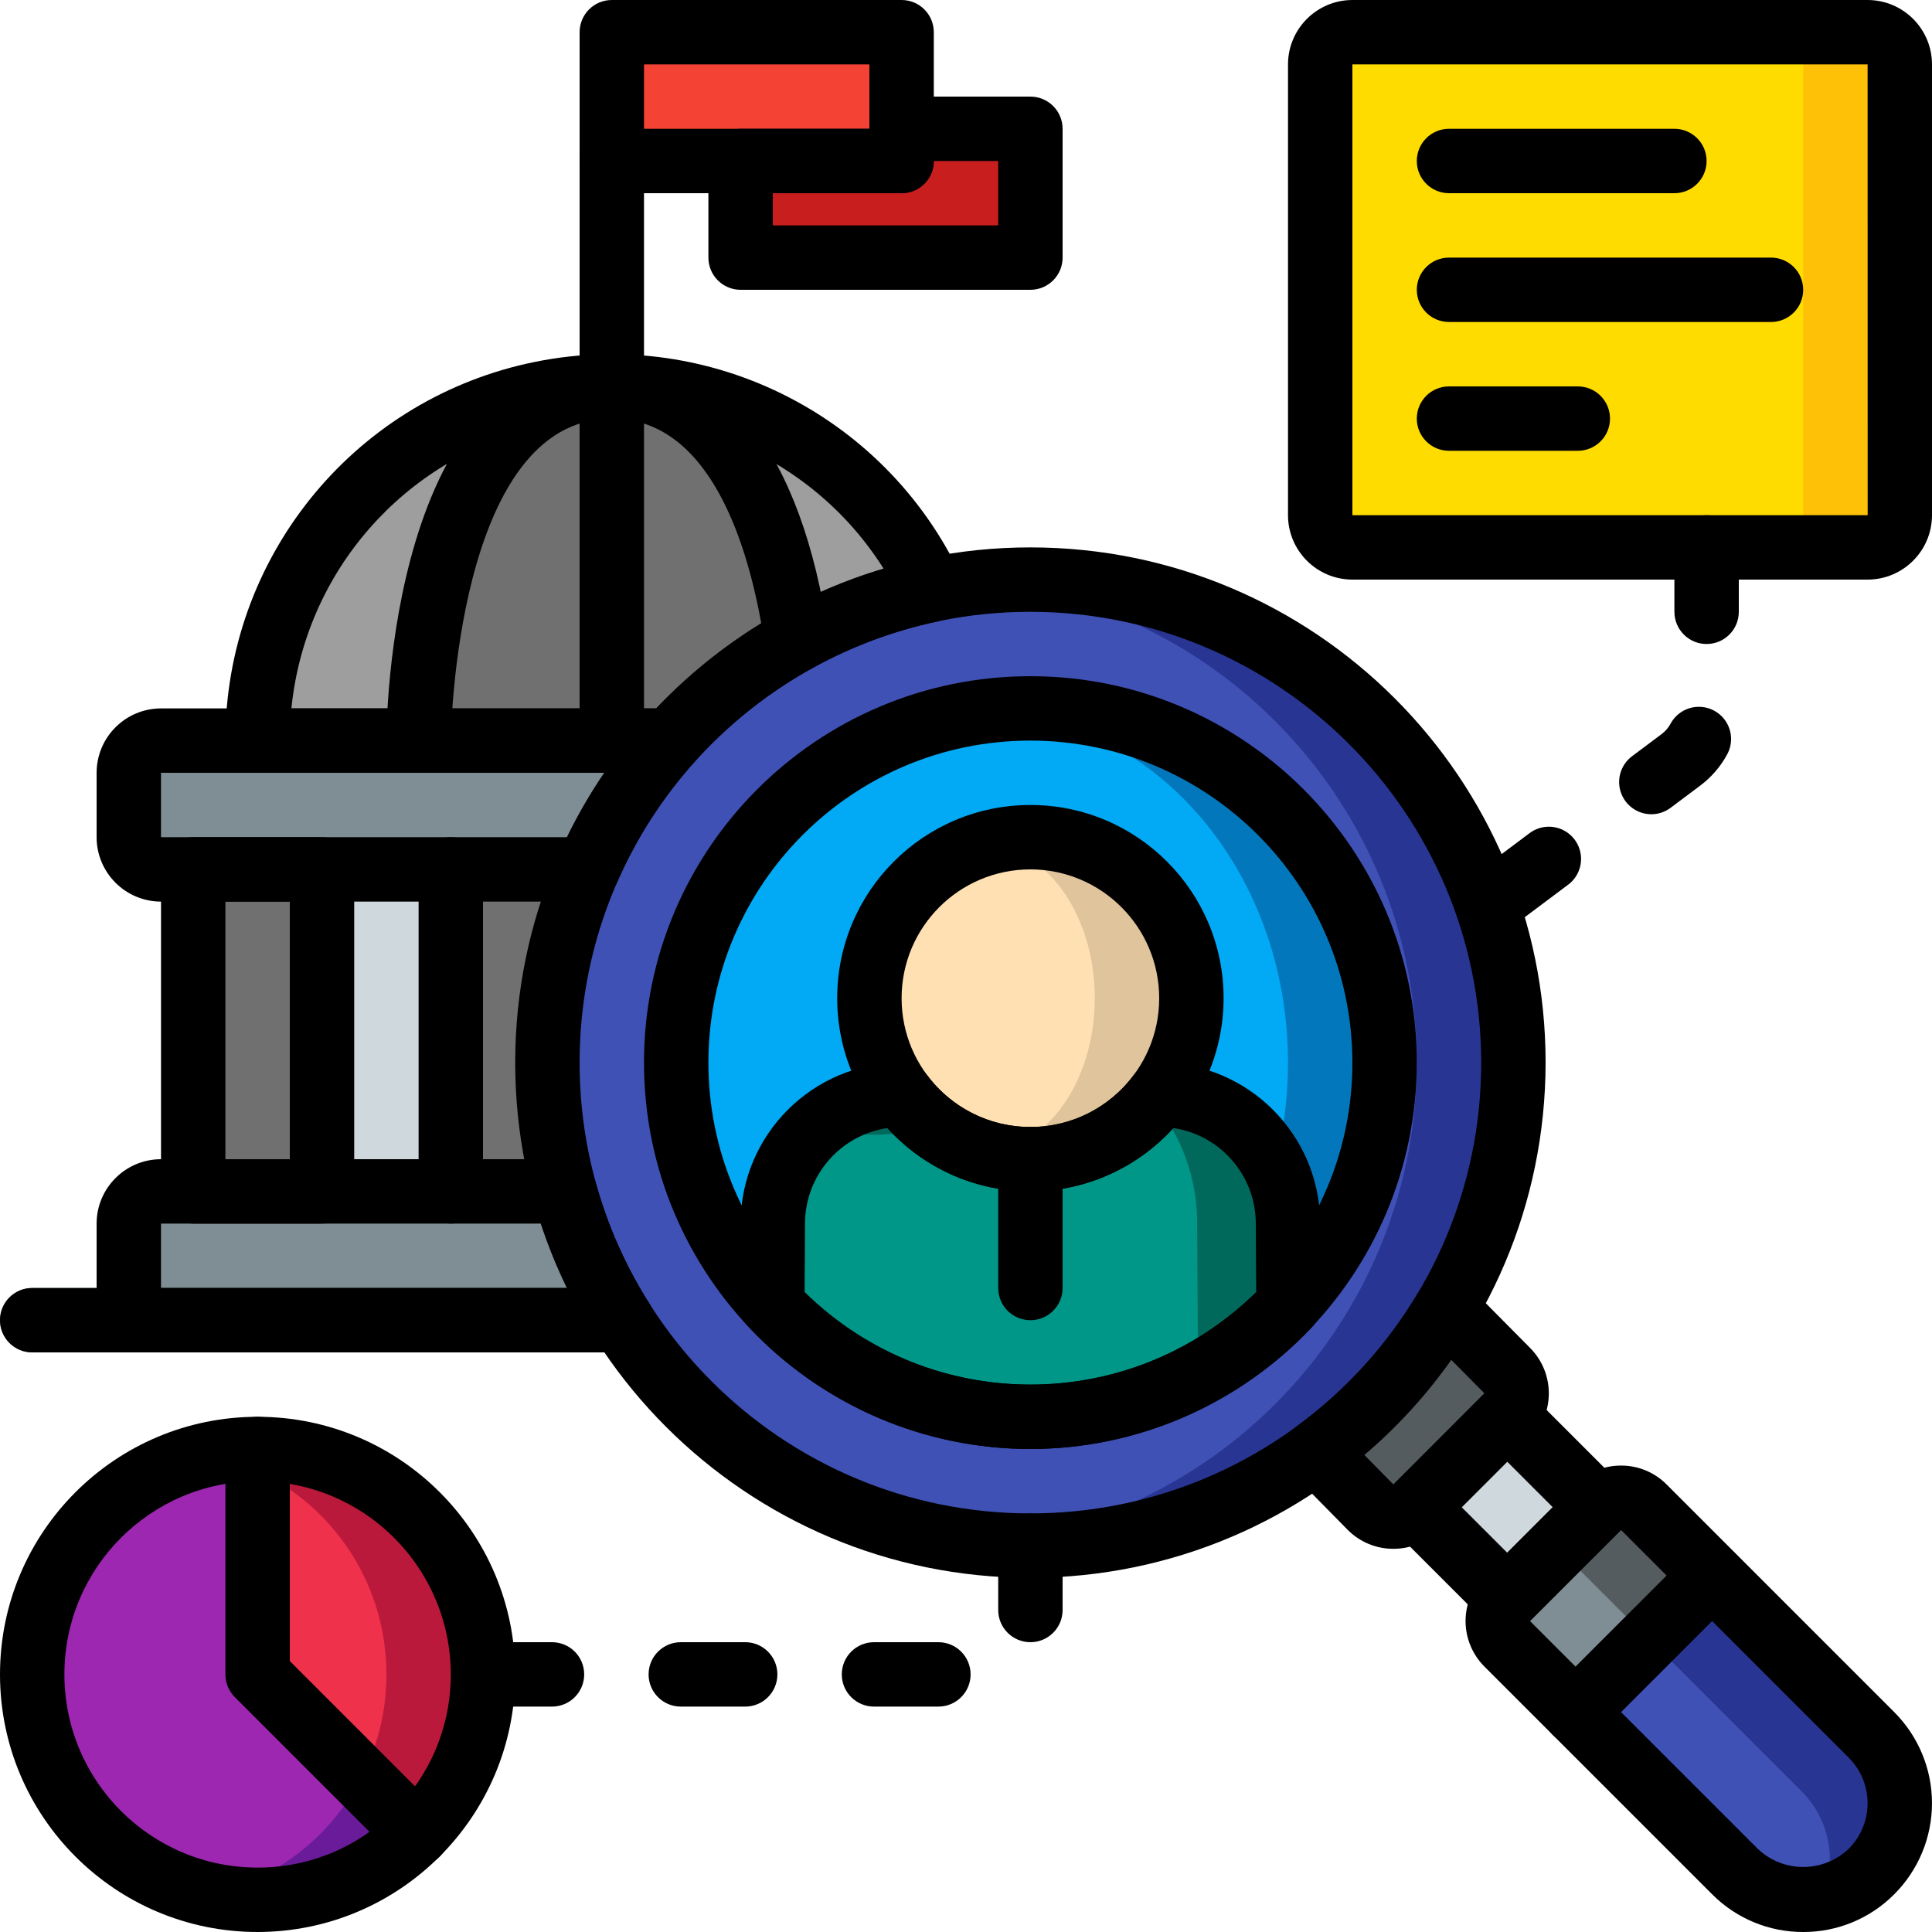 <svg height="512pt" viewBox="0 0 512 512" width="512pt" xmlns="http://www.w3.org/2000/svg"><path d="m238.934 34.133h-42.668v25.602c0 4.711 3.82 8.531 8.535 8.531h59.734c4.711 0 8.531-3.82 8.531-8.531v-17.066c0-4.715-3.82-8.535-8.531-8.535zm0 0" fill="#c81e1e"/><path d="m170.668 8.535h59.73c4.715 0 8.535 3.82 8.535 8.531v17.066c0 4.715-3.82 8.535-8.535 8.535h-68.266v-25.602c0-4.711 3.82-8.531 8.535-8.531zm0 0" fill="#f44335"/><path d="m162.133 102.398c-51.84 0-93.867 42.027-93.867 93.867h109.367c18.254-20.379 42.547-34.391 69.328-39.984-15.457-32.875-48.504-53.863-84.828-53.883zm0 0" fill="#9e9e9e"/><g fill="#707070"><path d="m119.465 230.398h46.934v85.336h-46.934zm0 0"/><path d="m51.199 230.398h34.133v85.336h-34.133zm0 0"/><path d="m211.105 169.586c-4.109-27.75-15.785-67.188-48.973-67.188-51.199 0-51.199 93.867-51.199 93.867h100.172zm0 0"/></g><path d="m149.668 315.734h-107c-4.715 0-8.535 3.82-8.535 8.531v17.066c0 4.715 3.82 8.535 8.535 8.535h122.105c-6.688-10.574-11.777-22.074-15.105-34.133zm0 0" fill="#7f8e94"/><path d="m177.633 196.266h-134.965c-4.715 0-8.535 3.82-8.535 8.535v17.066c0 4.711 3.82 8.531 8.535 8.531h113.051c5.434-12.473 12.832-23.996 21.914-34.133zm0 0" fill="#7f8e94"/><path d="m85.332 230.398h34.133v85.336h-34.133zm0 0" fill="#cfd8dc"/><path d="m200.535 358.398h-192c-4.715 0-8.535-3.82-8.535-8.531 0-4.715 3.82-8.535 8.535-8.535h192c4.711 0 8.531 3.82 8.531 8.535 0 4.711-3.82 8.531-8.531 8.531zm0 0" fill="#4c8056"/><path d="m401.066 281.602c-.027 70.68-57.316 127.973-128 128-4.191.031-8.379-.195-12.543-.684-.172 0-.344.086-.512 0-65.297-6.688-114.949-61.684-114.949-127.316 0-65.637 49.652-120.633 114.949-127.32.168-.082.34 0 .512 0 4.164-.484 8.352-.715 12.543-.68 70.684.023 127.973 57.316 128 128zm0 0" fill="#283593"/><path d="m375.465 281.602c-.051 65.613-49.676 120.578-114.941 127.316-.172 0-.344.086-.512 0-65.297-6.688-114.949-61.684-114.949-127.316 0-65.637 49.652-120.633 114.949-127.32.168-.082.34 0 .512 0 65.266 6.738 114.891 61.703 114.941 127.32zm0 0" fill="#3f51b5"/><path d="m366.934 281.602c.016 24.898-9.871 48.781-27.477 66.387-17.605 17.609-41.492 27.492-66.391 27.477-4.285.035-8.566-.277-12.801-.938-46.449-6.363-81.066-46.043-81.066-92.926 0-46.883 34.617-86.566 81.066-92.93 4.234-.656 8.516-.973 12.801-.938 24.898-.016 48.785 9.871 66.391 27.477 17.605 17.605 27.492 41.488 27.477 66.391zm0 0" fill="#0377bc"/><path d="m341.332 281.602c0-51.324-36.293-92.93-81.066-92.93-44.77 0-81.066 41.605-81.066 92.93 0 51.32 36.297 92.926 81.066 92.926 44.773 0 81.066-41.605 81.066-92.926zm0 0" fill="#02a9f4"/><path d="m453.719 417.535-36.184 36.184-18.09-18.094c-1.598-1.594-2.496-3.758-2.496-6.016s.898-4.422 2.496-6.016l24.148-24.148c1.594-1.598 3.758-2.496 6.016-2.496s4.422.898 6.016 2.496zm0 0" fill="#545c60"/><path d="m432.641 430.078-19.371 19.371-13.824-13.824c-1.598-1.594-2.496-3.758-2.496-6.016s.898-4.422 2.496-6.016l13.055-13.055c.766.355 1.461.844 2.051 1.449zm0 0" fill="#7f8e94"/><path d="m495.957 495.957c-10 9.973-26.184 9.973-36.18 0l-42.242-42.238 36.184-36.184 42.238 42.242c9.984 9.992 9.984 26.184 0 36.18zm0 0" fill="#283593"/><path d="m482.816 502.953c-8.367 1.672-17.016-.953-23.039-6.996l-42.242-42.238 19.457-19.457 40.449 40.449c7.422 7.418 9.551 18.617 5.375 28.242zm0 0" fill="#3f51b5"/><path d="m375.289 399.426 24.137-24.137 24.137 24.137-24.137 24.137zm0 0" fill="#cfd8dc"/><path d="m399.426 363.219-16.223-16.375c-8.797 14.832-20.492 27.734-34.391 37.941l14.41 14.641c1.602 1.598 3.77 2.5 6.035 2.5 2.262 0 4.434-.902 6.035-2.5l24.133-24.137c1.602-1.602 2.5-3.77 2.5-6.035 0-2.262-.898-4.434-2.5-6.035zm0 0" fill="#545c60"/><path d="m358.398 8.535h136.535c4.711 0 8.531 3.82 8.531 8.531v119.469c0 4.711-3.82 8.531-8.531 8.531h-136.535c-4.711 0-8.531-3.82-8.531-8.531v-119.469c0-4.711 3.82-8.531 8.531-8.531zm0 0" fill="#fec108"/><path d="m358.398 8.535h110.934c4.715 0 8.535 3.82 8.535 8.531v119.469c0 4.711-3.82 8.531-8.535 8.531h-110.934c-4.711 0-8.531-3.82-8.531-8.531v-119.469c0-4.711 3.82-8.531 8.531-8.531zm0 0" fill="#ffdc00"/><path d="m315.734 264.535c-.008 23.559-19.105 42.656-42.668 42.664-4.332-.012-8.645-.645-12.801-1.875-17.781-5.633-29.863-22.137-29.863-40.789 0-18.656 12.082-35.156 29.863-40.793 4.156-1.23 8.469-1.863 12.801-1.875 23.562.008 42.66 19.105 42.668 42.668zm0 0" fill="#dfc49c"/><path d="m290.133 264.535c0-22.527-13.371-40.793-29.867-40.793-16.492 0-29.867 18.266-29.867 40.793s13.375 40.789 29.867 40.789c16.496 0 29.867-18.262 29.867-40.789zm0 0" fill="#ffe0b2"/><path d="m341.418 345.855c-11.141 11.895-25.203 20.66-40.789 25.43-8.922 2.785-18.215 4.195-27.562 4.18-25.898.016-50.648-10.703-68.352-29.609l.086-21.59c.016-9.051 3.605-17.727 9.984-24.148.598-.598 1.277-1.195 1.961-1.793 6.176-5.297 14.051-8.203 22.188-8.191 2.277 3.043 4.977 5.746 8.02 8.023 18.031 14.164 44.059 11.402 58.711-6.23.559-.555 1.074-1.152 1.535-1.793 9.055-.004 17.738 3.594 24.141 9.996s9.996 15.086 9.992 24.137zm0 0" fill="#00695c"/><path d="m317.441 354.816c-5.062 6.016-10.695 11.531-16.812 16.469-8.922 2.785-18.215 4.195-27.562 4.18-25.898.016-50.648-10.703-68.352-29.609l.086-21.59c.016-9.051 3.605-17.727 9.984-24.148.598-.598 1.277-1.195 1.961-1.793 4.766 1.574 9.746 2.383 14.762 2.391 5.254-.016 10.469-.883 15.445-2.559 18.031 14.164 44.059 11.402 58.711-6.23 7.605 9.18 11.719 20.758 11.605 32.684zm0 0" fill="#009688"/><path d="m128 443.734c.012 15.844-6.277 31.043-17.484 42.25-11.203 11.203-26.402 17.492-42.25 17.48-4.301-.012-8.59-.469-12.801-1.363-27.406-6.023-46.93-30.309-46.93-58.367 0-28.062 19.523-52.344 46.93-58.367 4.211-.895 8.5-1.352 12.801-1.367 15.848-.012 31.047 6.277 42.25 17.484 11.207 11.203 17.496 26.402 17.484 42.25zm0 0" fill="#6a1b9a"/><path d="m102.398 443.734c.004 28.062-19.523 52.344-46.934 58.367-27.406-6.023-46.93-30.309-46.93-58.367 0-28.062 19.523-52.344 46.93-58.367 27.41 6.02 46.938 30.305 46.934 58.367zm0 0" fill="#9d27b0"/><path d="m128 443.734c.039 15.848-6.258 31.059-17.492 42.238l-42.242-42.238v-59.734c15.848-.012 31.047 6.277 42.25 17.484 11.207 11.203 17.496 26.402 17.484 42.25zm0 0" fill="#bb193b"/><path d="m102.398 443.734c.027 9.559-2.258 18.984-6.656 27.477l-27.477-27.477v-53.934c20.875 9.836 34.18 30.855 34.133 53.934zm0 0" fill="#ef314c"/><path d="m85.332 324.266h-34.133c-4.711 0-8.531-3.82-8.531-8.531v-85.336c0-4.711 3.82-8.531 8.531-8.531h34.133c4.715 0 8.535 3.82 8.535 8.531v85.336c0 4.711-3.82 8.531-8.535 8.531zm-25.598-17.066h17.066v-68.266h-17.066zm0 0"/><path d="m119.465 324.266c-4.711 0-8.531-3.82-8.531-8.531v-85.336c0-4.711 3.82-8.531 8.531-8.531 4.715 0 8.535 3.82 8.535 8.531v85.336c0 4.711-3.82 8.531-8.535 8.531zm0 0"/><path d="m238.934 51.199h-76.801c-4.711 0-8.531-3.82-8.531-8.531v-34.133c0-4.715 3.82-8.535 8.531-8.535h76.801c4.711 0 8.531 3.82 8.531 8.535v34.133c0 4.711-3.82 8.531-8.531 8.531zm-68.266-17.066h59.73v-17.066h-59.73zm0 0"/><path d="m273.066 76.801h-76.801c-4.711 0-8.531-3.82-8.531-8.535v-25.598c0-4.715 3.82-8.535 8.531-8.535h34.133c0-4.711 3.82-8.531 8.535-8.531h34.133c4.715 0 8.535 3.82 8.535 8.531v34.133c0 4.715-3.82 8.535-8.535 8.535zm-68.266-17.066h59.734v-17.066h-17.07c0 4.711-3.82 8.531-8.531 8.531h-34.133zm0 0"/><path d="m162.133 110.934c-4.711 0-8.531-3.82-8.531-8.535v-59.73c0-4.715 3.82-8.535 8.531-8.535 4.715 0 8.535 3.82 8.535 8.535v59.73c0 4.715-3.82 8.535-8.535 8.535zm0 0"/><path d="m110.934 204.801c-4.715 0-8.535-3.82-8.535-8.535 0-4.18.676-102.398 59.734-102.398 4.715 0 8.535 3.82 8.535 8.531 0 4.715-3.82 8.535-8.535 8.535-41.508 0-42.668 84.48-42.668 85.332 0 4.715-3.82 8.535-8.531 8.535zm0 0"/><path d="m211.09 178.117c-4.227-.004-7.812-3.102-8.43-7.285-3.309-22.375-12.965-59.898-40.527-59.898-4.711 0-8.531-3.82-8.531-8.535 0-4.711 3.82-8.531 8.531-8.531 29.926 0 50.316 26.453 57.41 74.465.688 4.664-2.531 9.004-7.191 9.691-.418.059-.84.09-1.262.094zm0 0"/><path d="m162.133 204.801c-4.711 0-8.531-3.82-8.531-8.535v-93.867c0-4.711 3.82-8.531 8.531-8.531 4.715 0 8.535 3.82 8.535 8.531v93.867c0 4.715-3.82 8.535-8.535 8.535zm0 0"/><path d="m164.777 358.398h-156.242c-4.715 0-8.535-3.82-8.535-8.531 0-4.715 3.82-8.535 8.535-8.535h156.242c4.715 0 8.535 3.82 8.535 8.535 0 4.711-3.82 8.531-8.535 8.531zm0 0"/><path d="m273.066 418.133c-75.406 0-136.531-61.129-136.531-136.531 0-75.406 61.125-136.535 136.531-136.535s136.535 61.129 136.535 136.535c-.086 75.367-61.164 136.445-136.535 136.531zm0-256c-65.98 0-119.465 53.488-119.465 119.469 0 65.977 53.484 119.465 119.465 119.465 65.98 0 119.469-53.488 119.469-119.465-.074-65.949-53.52-119.395-119.469-119.469zm0 0"/><path d="m273.066 384c-56.555 0-102.398-45.848-102.398-102.398 0-56.555 45.844-102.402 102.398-102.402 56.555 0 102.398 45.848 102.398 102.402-.059 56.527-45.871 102.336-102.398 102.398zm0-187.734c-47.129 0-85.332 38.207-85.332 85.336 0 47.125 38.203 85.332 85.332 85.332s85.332-38.207 85.332-85.332c-.055-47.105-38.227-85.281-85.332-85.336zm0 0"/><path d="m477.867 512c-9.059.027-17.75-3.574-24.133-10l-60.344-60.344c-3.199-3.199-5-7.539-5-12.066 0-4.523 1.801-8.867 5-12.066l24.133-24.133c3.195-3.211 7.539-5.012 12.07-5h.016c4.527-.012 8.871 1.793 12.059 5.008l60.328 60.332c6.402 6.398 10 15.082 10 24.133 0 9.055-3.598 17.734-10 24.133-6.383 6.426-15.07 10.027-24.129 10.004zm-48.273-106.543-24.137 24.137 60.344 60.34c6.75 6.449 17.383 6.449 24.133 0 3.203-3.199 5-7.539 5-12.066 0-4.527-1.797-8.867-5-12.066zm0 0"/><path d="m399.426 432.09c-2.266.004-4.438-.895-6.035-2.496l-24.133-24.137c-1.602-1.598-2.5-3.77-2.5-6.031 0-2.266.898-4.434 2.5-6.035l24.133-24.133c1.602-1.602 3.77-2.5 6.035-2.5 2.262 0 4.434.898 6.031 2.5l24.137 24.133c3.328 3.332 3.328 8.734 0 12.066l-24.137 24.137c-1.598 1.602-3.77 2.5-6.031 2.496zm-12.066-32.664 12.066 12.066 12.066-12.066-12.066-12.066zm0 0"/><path d="m417.523 462.266c-3.449 0-6.562-2.078-7.883-5.266-1.32-3.191-.59-6.859 1.852-9.301l36.207-36.207c3.348-3.246 8.68-3.207 11.977.09s3.336 8.629.09 11.977l-36.207 36.207c-1.598 1.605-3.77 2.504-6.035 2.5zm0 0"/><path d="m369.25 410.453c-4.527.008-8.867-1.789-12.066-4.992l-14.457-14.695c-1.742-1.766-2.625-4.199-2.426-6.672.199-2.469 1.465-4.73 3.465-6.195 12.984-9.512 23.902-21.559 32.102-35.41 1.348-2.27 3.672-3.785 6.289-4.109 2.621-.324 5.242.586 7.102 2.457l16.227 16.375c6.633 6.676 6.621 17.457-.027 24.117l-24.133 24.133c-3.199 3.203-7.547 5-12.074 4.992zm-7.68-24.875 7.734 7.867 24.09-24.184-.023-.031-8.777-8.859c-6.578 9.34-14.316 17.809-23.027 25.203zm0 0"/><path d="m164.777 358.398h-122.109c-9.422-.012-17.055-7.645-17.066-17.066v-17.066c.012-9.418 7.645-17.055 17.066-17.066h107c3.836 0 7.203 2.559 8.223 6.258 3.109 11.25 7.859 21.984 14.094 31.852 1.66 2.629 1.762 5.949.262 8.672-1.5 2.723-4.359 4.418-7.469 4.418zm-122.109-34.133v17.066h107.59c-2.691-5.523-5.004-11.227-6.926-17.066zm0 0"/><path d="m155.715 238.934h-113.047c-9.422-.012-17.055-7.648-17.066-17.066v-17.066c.012-9.422 7.645-17.055 17.066-17.066h134.965c3.367 0 6.422 1.98 7.793 5.055 1.371 3.078.809 6.672-1.441 9.18-8.477 9.453-15.379 20.207-20.449 31.844-1.359 3.109-4.426 5.121-7.82 5.121zm-113.047-34.133v17.066h107.59c2.879-5.922 6.184-11.625 9.883-17.066zm0 0"/><path d="m177.633 204.801h-109.367c-4.711 0-8.531-3.82-8.531-8.535-.027-47.93 33.215-89.461 79.988-99.926 46.773-10.469 94.547 12.93 114.953 56.301 1.113 2.367 1.082 5.109-.086 7.449-1.164 2.34-3.34 4.02-5.898 4.551-24.98 5.266-47.645 18.336-64.707 37.328-1.621 1.801-3.93 2.832-6.352 2.832zm-100.406-17.066h96.672c16.531-17.371 37.309-30.129 60.277-37.02-19.418-30.793-56.25-45.859-91.684-37.504-35.438 8.359-61.652 38.297-65.266 74.523zm0 0"/><path d="m494.934 153.602h-136.535c-9.418-.016-17.051-7.648-17.066-17.066v-119.469c.016-9.422 7.648-17.055 17.066-17.066h136.535c9.422.012 17.055 7.645 17.066 17.066v119.469c-.012 9.418-7.645 17.051-17.066 17.066zm-136.535-136.535v119.469h136.551l-.016-119.469zm0 0"/><path d="m396.668 246.5c-3.676.004-6.938-2.348-8.102-5.832-1.16-3.484.035-7.324 2.977-9.527l13.656-10.234c2.434-1.91 5.711-2.352 8.562-1.156 2.855 1.195 4.836 3.84 5.184 6.914.348 3.074-.996 6.094-3.512 7.895l-13.66 10.234c-1.473 1.105-3.262 1.707-5.105 1.707zm40.957-30.719c-3.672 0-6.934-2.348-8.098-5.832-1.164-3.488.035-7.324 2.973-9.531l7.828-5.863c.98-.734 1.789-1.668 2.375-2.742 1.449-2.703 4.238-4.422 7.301-4.496 3.066-.078 5.938 1.496 7.523 4.121 1.586 2.625 1.637 5.898.141 8.574-1.758 3.223-4.191 6.023-7.133 8.215l-7.801 5.844c-1.473 1.109-3.266 1.711-5.109 1.715zm14.641-45.113c-4.711 0-8.531-3.82-8.531-8.535v-17.066c0-4.711 3.82-8.531 8.531-8.531 4.715 0 8.535 3.82 8.535 8.531v17.066c0 4.715-3.82 8.535-8.535 8.535zm0 0"/><path d="m443.734 51.199h-59.734c-4.711 0-8.535-3.82-8.535-8.531 0-4.715 3.824-8.535 8.535-8.535h59.734c4.711 0 8.531 3.82 8.531 8.535 0 4.711-3.82 8.531-8.531 8.531zm0 0"/><path d="m469.332 85.332h-85.332c-4.711 0-8.535-3.82-8.535-8.531 0-4.715 3.824-8.535 8.535-8.535h85.332c4.715 0 8.535 3.82 8.535 8.535 0 4.711-3.82 8.531-8.535 8.531zm0 0"/><path d="m418.133 119.465h-34.133c-4.711 0-8.535-3.82-8.535-8.531 0-4.715 3.824-8.535 8.535-8.535h34.133c4.715 0 8.535 3.82 8.535 8.535 0 4.711-3.82 8.531-8.535 8.531zm0 0"/><path d="m273.066 315.734c-28.277 0-51.199-22.926-51.199-51.199 0-28.277 22.922-51.203 51.199-51.203s51.199 22.926 51.199 51.203c-.031 28.262-22.934 51.168-51.199 51.199zm0-85.336c-18.852 0-34.133 15.285-34.133 34.137 0 18.848 15.281 34.133 34.133 34.133 18.852 0 34.133-15.285 34.133-34.133-.016-18.844-15.289-34.117-34.133-34.137zm0 0"/><path d="m273.066 349.867c-4.711 0-8.531-3.82-8.531-8.535v-34.133c0-4.711 3.82-8.531 8.531-8.531 4.715 0 8.535 3.82 8.535 8.531v34.133c0 4.715-3.82 8.535-8.535 8.535zm0 0"/><path d="m273.066 384c-28.234-.062-55.207-11.723-74.59-32.258-1.508-1.594-2.34-3.707-2.328-5.898l.117-21.629c.051-23.535 19.133-42.594 42.668-42.613 2.676 0 5.195 1.254 6.809 3.391 6.445 8.609 16.57 13.676 27.324 13.676s20.879-5.066 27.324-13.676c1.613-2.137 4.133-3.391 6.809-3.391 23.547.023 42.629 19.098 42.668 42.641l.125 21.598c.016 2.195-.816 4.309-2.324 5.902-19.391 20.527-46.363 32.191-74.602 32.258zm-59.832-41.574c33.199 32.676 86.473 32.676 119.676 0l-.109-18.109v-.051c-.016-12.684-9.305-23.449-21.848-25.324-9.695 10.691-23.457 16.793-37.891 16.793s-28.195-6.102-37.891-16.793c-12.539 1.879-21.824 12.645-21.84 25.324zm0 0"/><path d="m248.684 452.266h-17.066c-4.715 0-8.535-3.82-8.535-8.531 0-4.715 3.82-8.535 8.535-8.535h17.066c4.711 0 8.535 3.82 8.535 8.535 0 4.711-3.824 8.531-8.535 8.531zm-51.199 0h-17.066c-4.715 0-8.535-3.82-8.535-8.531 0-4.715 3.82-8.535 8.535-8.535h17.066c4.711 0 8.531 3.82 8.531 8.535 0 4.711-3.82 8.531-8.531 8.531zm-51.199 0h-17.066c-4.715 0-8.535-3.82-8.535-8.531 0-4.715 3.82-8.535 8.535-8.535h17.066c4.711 0 8.531 3.82 8.531 8.535 0 4.711-3.82 8.531-8.531 8.531zm126.781-17.066c-4.711 0-8.531-3.82-8.531-8.531v-17.066c0-4.715 3.82-8.535 8.531-8.535 4.715 0 8.535 3.82 8.535 8.535v17.066c0 4.711-3.82 8.531-8.535 8.531zm0 0"/><path d="m68.266 512c-37.703 0-68.266-30.562-68.266-68.266s30.562-68.27 68.266-68.27 68.27 30.566 68.27 68.27c-.047 37.684-30.582 68.223-68.27 68.266zm0-119.465c-28.277 0-51.199 22.922-51.199 51.199s22.922 51.199 51.199 51.199 51.199-22.922 51.199-51.199c-.027-28.266-22.934-51.172-51.199-51.199zm0 0"/><path d="m110.5 494.5c-2.266.004-4.434-.898-6.031-2.5l-42.234-42.234c-1.602-1.598-2.5-3.77-2.5-6.031v-59.734c0-4.711 3.82-8.535 8.531-8.535 4.715 0 8.535 3.824 8.535 8.535v56.199l39.73 39.734c2.441 2.441 3.172 6.109 1.852 9.297-1.32 3.191-4.434 5.27-7.883 5.27zm0 0"/></svg>